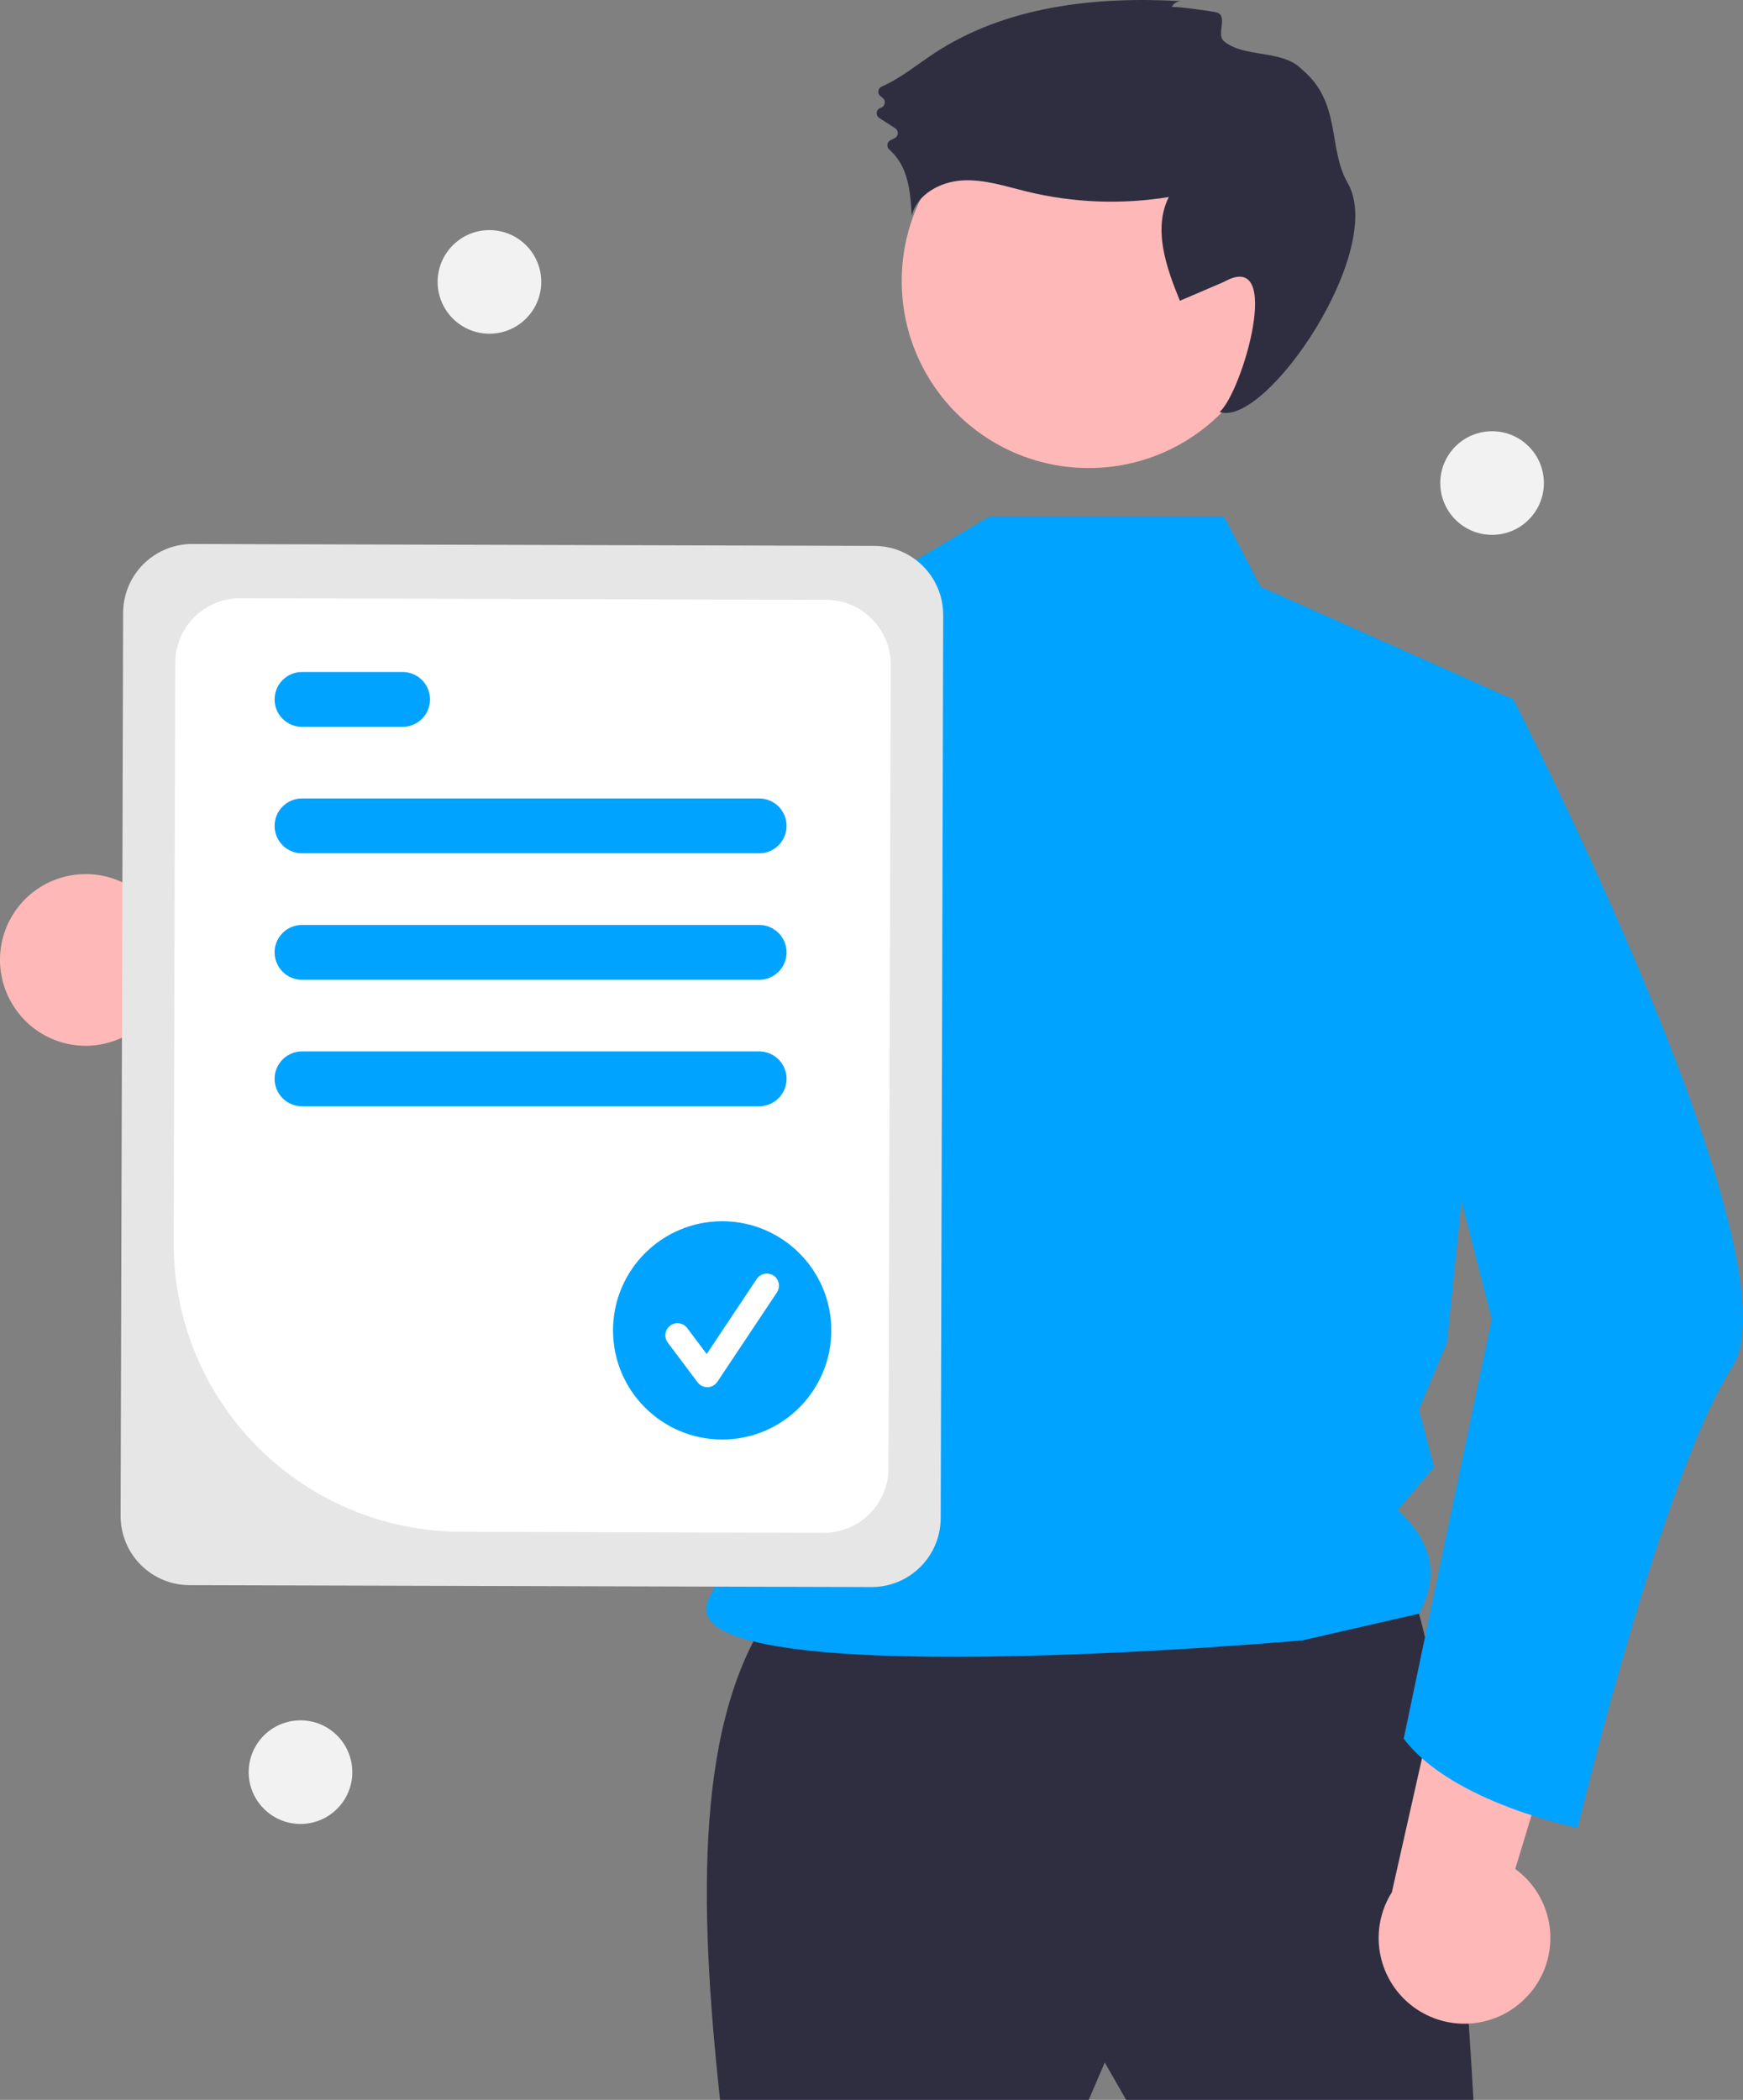 <svg width="509" height="613" viewBox="0 0 509 613" fill="none" xmlns="http://www.w3.org/2000/svg">
<rect x="0" y="0" width="509" height="613" fill="#808080" stroke="none"/>
<g clip-path="url(#clip0_1_160)">
<path d="M3.639 293.19C5.509 296.312 8.041 298.986 11.057 301.024C14.073 303.063 17.5 304.415 21.095 304.986C24.691 305.557 28.368 305.333 31.867 304.33C35.367 303.327 38.604 301.569 41.35 299.181L118.115 343.193L115.254 297.312L42.795 262.551C38.475 258.205 32.71 255.594 26.592 255.213C20.475 254.832 14.43 256.707 9.604 260.484C4.777 264.261 1.504 269.676 0.405 275.704C-0.695 281.732 0.456 287.953 3.639 293.19Z" fill="#FFB8B8"/>
<path d="M225.879 469.501C203.109 501.361 203.923 554.663 210.276 613H317.938L322.619 602.082L328.86 613H430.28C430.28 613 422.479 464.822 408.436 460.142C394.393 455.463 225.879 469.501 225.879 469.501Z" fill="#2F2E41"/>
<path d="M317.938 136.634C348.099 136.634 372.549 112.192 372.549 82.042C372.549 51.891 348.099 27.45 317.938 27.45C287.777 27.45 263.327 51.891 263.327 82.042C263.327 112.192 287.777 136.634 317.938 136.634Z" fill="#FFB8B8"/>
<path d="M357.408 150.798L368.088 171.259L441.954 204.176L422.538 392.013L414.366 411.464L418.781 428.356L408.136 440.822C418.821 450.487 420.178 460.605 414.366 471.07L380.35 478.86C380.35 478.86 191.216 495.672 207.156 466.381C224.572 434.377 229.007 339.86 190.559 289.352C157.918 246.473 182.978 190.832 182.978 190.832L260.404 167.701L288.882 150.798L357.408 150.798Z" fill="#00A3FF"/>
<path d="M342.183 2.073C342.439 1.53 342.852 1.076 343.369 0.77C343.885 0.464 344.482 0.319 345.081 0.354C320.079 -1.141 293.744 1.772 272.828 15.544C267.76 18.881 262.983 22.861 257.469 25.282C257.208 25.399 256.983 25.581 256.814 25.811C256.645 26.041 256.538 26.31 256.504 26.593C256.47 26.877 256.51 27.164 256.62 27.427C256.73 27.69 256.906 27.921 257.131 28.096L257.736 28.57C257.975 28.758 258.158 29.007 258.266 29.291C258.373 29.575 258.4 29.883 258.344 30.181C258.288 30.48 258.152 30.757 257.949 30.984C257.747 31.21 257.486 31.376 257.196 31.465C256.893 31.557 256.623 31.734 256.417 31.975C256.212 32.215 256.079 32.51 256.035 32.823C255.992 33.136 256.038 33.456 256.17 33.743C256.302 34.031 256.513 34.275 256.779 34.447L261.42 37.446C261.654 37.594 261.846 37.799 261.981 38.041C262.115 38.283 262.186 38.555 262.187 38.832C262.189 39.109 262.121 39.382 261.989 39.625C261.858 39.869 261.667 40.076 261.435 40.227C261.042 40.469 260.629 40.679 260.201 40.852C259.935 40.952 259.698 41.119 259.515 41.337C259.332 41.555 259.208 41.816 259.155 42.096C259.103 42.375 259.123 42.664 259.214 42.933C259.305 43.203 259.464 43.444 259.676 43.635C261.686 45.423 263.227 47.676 264.167 50.197C265.714 54.218 265.991 58.597 266.253 62.898C267.852 56.693 274.625 53.041 281.024 52.669C287.423 52.298 293.663 54.409 299.89 55.926C313.453 59.221 327.54 59.762 341.316 57.519C336.638 66.904 340.584 78.097 344.555 87.802L357.408 82.295C375.061 72.334 362.765 114.471 356.165 120.256C369.641 124.926 404.91 73.093 393.564 53.431C387.662 43.203 391.852 30.012 380.248 20.312C374.561 14.327 363.206 16.987 357.408 12.013C355.127 10.055 358.605 4.818 355.469 3.676C354.427 3.297 342.355 1.691 342.183 2.073Z" fill="#2F2E41"/>
<path d="M249.68 172.985C239.659 217.459 213.957 321.298 187.881 343.015C186.228 344.576 184.245 345.746 182.079 346.44C90.422 368.761 61.054 311.824 61.054 311.824C61.054 311.824 85.617 299.858 86.24 276.469L135.774 291.833L178.955 194.693L185.309 188.768L185.345 188.732L249.68 172.985Z" fill="#3F3D56"/>
<path d="M445.106 583.675C447.73 581.153 449.77 578.087 451.08 574.691C452.391 571.296 452.941 567.655 452.692 564.024C452.443 560.393 451.4 556.862 449.637 553.677C447.875 550.493 445.435 547.733 442.491 545.594L468.185 460.941L424.098 474.016L406.457 552.399C403.189 557.582 401.936 563.784 402.937 569.829C403.937 575.874 407.121 581.342 411.885 585.197C416.648 589.053 422.662 591.027 428.784 590.747C434.907 590.466 440.715 587.95 445.106 583.675Z" fill="#FFB8B8"/>
<path d="M421.589 199.441L441.954 204.176C441.954 204.176 526.13 367.896 505.846 399.091C485.561 430.287 460.712 533.567 460.712 533.567C460.712 533.567 423.959 526.263 409.916 507.546L435.631 385.054L409.106 282.109L421.589 199.441Z" fill="#00A3FF"/>
<path d="M35.224 442.559L35.955 178.878C35.976 173.542 38.114 168.431 41.899 164.668C45.685 160.904 50.809 158.796 56.148 158.804L255.354 159.357C260.693 159.377 265.805 161.514 269.57 165.299C273.335 169.083 275.444 174.205 275.435 179.542L274.704 443.223C274.683 448.56 272.545 453.671 268.76 457.434C264.974 461.197 259.85 463.306 254.511 463.297L55.305 462.745C49.966 462.724 44.854 460.587 41.089 456.803C37.325 453.019 35.215 447.896 35.224 442.559Z" fill="#E6E6E6"/>
<path d="M50.725 362.959L51.195 193.441C51.215 188.443 53.217 183.656 56.762 180.132C60.307 176.608 65.106 174.633 70.106 174.641L241.307 175.116C246.307 175.135 251.096 177.136 254.621 180.68C258.147 184.224 260.123 189.022 260.115 194.02L259.464 428.66C259.444 433.658 257.442 438.445 253.897 441.969C250.351 445.494 245.552 447.468 240.552 447.46L134.497 447.166C112.225 447.079 90.898 438.165 75.193 422.379C59.488 406.592 50.689 385.223 50.725 362.959Z" fill="white"/>
<path d="M221.691 249.103H88.198C86.073 249.103 84.036 248.26 82.534 246.758C81.032 245.257 80.188 243.22 80.188 241.097C80.188 238.973 81.032 236.937 82.534 235.435C84.036 233.933 86.073 233.09 88.198 233.09H221.691C223.815 233.09 225.852 233.933 227.354 235.435C228.856 236.937 229.7 238.973 229.7 241.097C229.7 243.22 228.856 245.257 227.354 246.758C225.852 248.26 223.815 249.103 221.691 249.103Z" fill="#00A3FF"/>
<path d="M117.566 212.183H88.198C86.073 212.183 84.036 211.34 82.534 209.838C81.032 208.336 80.188 206.3 80.188 204.176C80.188 202.053 81.032 200.016 82.534 198.515C84.036 197.013 86.073 196.17 88.198 196.17H117.566C119.69 196.17 121.728 197.013 123.23 198.515C124.732 200.016 125.576 202.053 125.576 204.176C125.576 206.3 124.732 208.336 123.23 209.838C121.728 211.34 119.69 212.183 117.566 212.183Z" fill="#00A3FF"/>
<path d="M221.691 286.024H88.198C86.073 286.024 84.036 285.18 82.534 283.679C81.032 282.177 80.188 280.14 80.188 278.017C80.188 275.893 81.032 273.857 82.534 272.355C84.036 270.854 86.073 270.01 88.198 270.01H221.691C223.815 270.01 225.852 270.854 227.354 272.355C228.856 273.857 229.7 275.893 229.7 278.017C229.7 280.14 228.856 282.177 227.354 283.679C225.852 285.18 223.815 286.024 221.691 286.024Z" fill="#00A3FF"/>
<path d="M221.691 322.944H88.198C86.073 322.944 84.036 322.1 82.534 320.599C81.032 319.097 80.188 317.061 80.188 314.937C80.188 312.814 81.032 310.777 82.534 309.276C84.036 307.774 86.073 306.93 88.198 306.93H221.691C223.815 306.93 225.852 307.774 227.354 309.276C228.856 310.777 229.7 312.814 229.7 314.937C229.7 317.061 228.856 319.097 227.354 320.599C225.852 322.1 223.815 322.944 221.691 322.944Z" fill="#00A3FF"/>
<path d="M210.889 420.228C228.491 420.228 242.759 405.964 242.759 388.368C242.759 370.773 228.491 356.509 210.889 356.509C193.288 356.509 179.019 370.773 179.019 388.368C179.019 405.964 193.288 420.228 210.889 420.228Z" fill="#00A3FF"/>
<path d="M206.541 404.95C205.991 404.95 205.448 404.822 204.956 404.575C204.464 404.329 204.036 403.972 203.706 403.532L195.011 391.943C194.731 391.57 194.527 391.147 194.411 390.696C194.295 390.245 194.269 389.775 194.335 389.314C194.4 388.853 194.556 388.409 194.794 388.008C195.031 387.608 195.345 387.257 195.717 386.978C196.09 386.699 196.514 386.495 196.966 386.38C197.417 386.264 197.887 386.239 198.348 386.305C198.809 386.371 199.253 386.528 199.654 386.765C200.054 387.003 200.404 387.317 200.683 387.69L206.372 395.272L220.981 373.365C221.239 372.976 221.571 372.642 221.958 372.381C222.345 372.121 222.779 371.94 223.236 371.847C223.694 371.755 224.165 371.754 224.622 371.844C225.08 371.934 225.516 372.114 225.904 372.373C226.292 372.631 226.625 372.964 226.884 373.352C227.144 373.739 227.324 374.174 227.415 374.632C227.505 375.089 227.505 375.56 227.413 376.017C227.322 376.475 227.141 376.909 226.881 377.296L209.491 403.371C209.177 403.843 208.754 404.232 208.258 404.507C207.762 404.781 207.207 404.933 206.64 404.948C206.607 404.949 206.574 404.95 206.541 404.95Z" fill="white"/>
<path d="M142.93 97.419C151.285 97.419 158.059 90.648 158.059 82.295C158.059 73.942 151.285 67.171 142.93 67.171C134.574 67.171 127.801 73.942 127.801 82.295C127.801 90.648 134.574 97.419 142.93 97.419Z" fill="#F2F2F2"/>
<path d="M87.753 532.456C96.108 532.456 102.882 525.684 102.882 517.332C102.882 508.979 96.108 502.208 87.753 502.208C79.397 502.208 72.623 508.979 72.623 517.332C72.623 525.684 79.397 532.456 87.753 532.456Z" fill="#F2F2F2"/>
<path d="M435.724 156.136C444.08 156.136 450.854 149.364 450.854 141.012C450.854 132.659 444.08 125.888 435.724 125.888C427.369 125.888 420.595 132.659 420.595 141.012C420.595 149.364 427.369 156.136 435.724 156.136Z" fill="#F2F2F2"/>
</g>
<defs>
<clipPath id="clip0_1_160">
<rect width="509" height="613" fill="white"/>
</clipPath>
</defs>
</svg>
